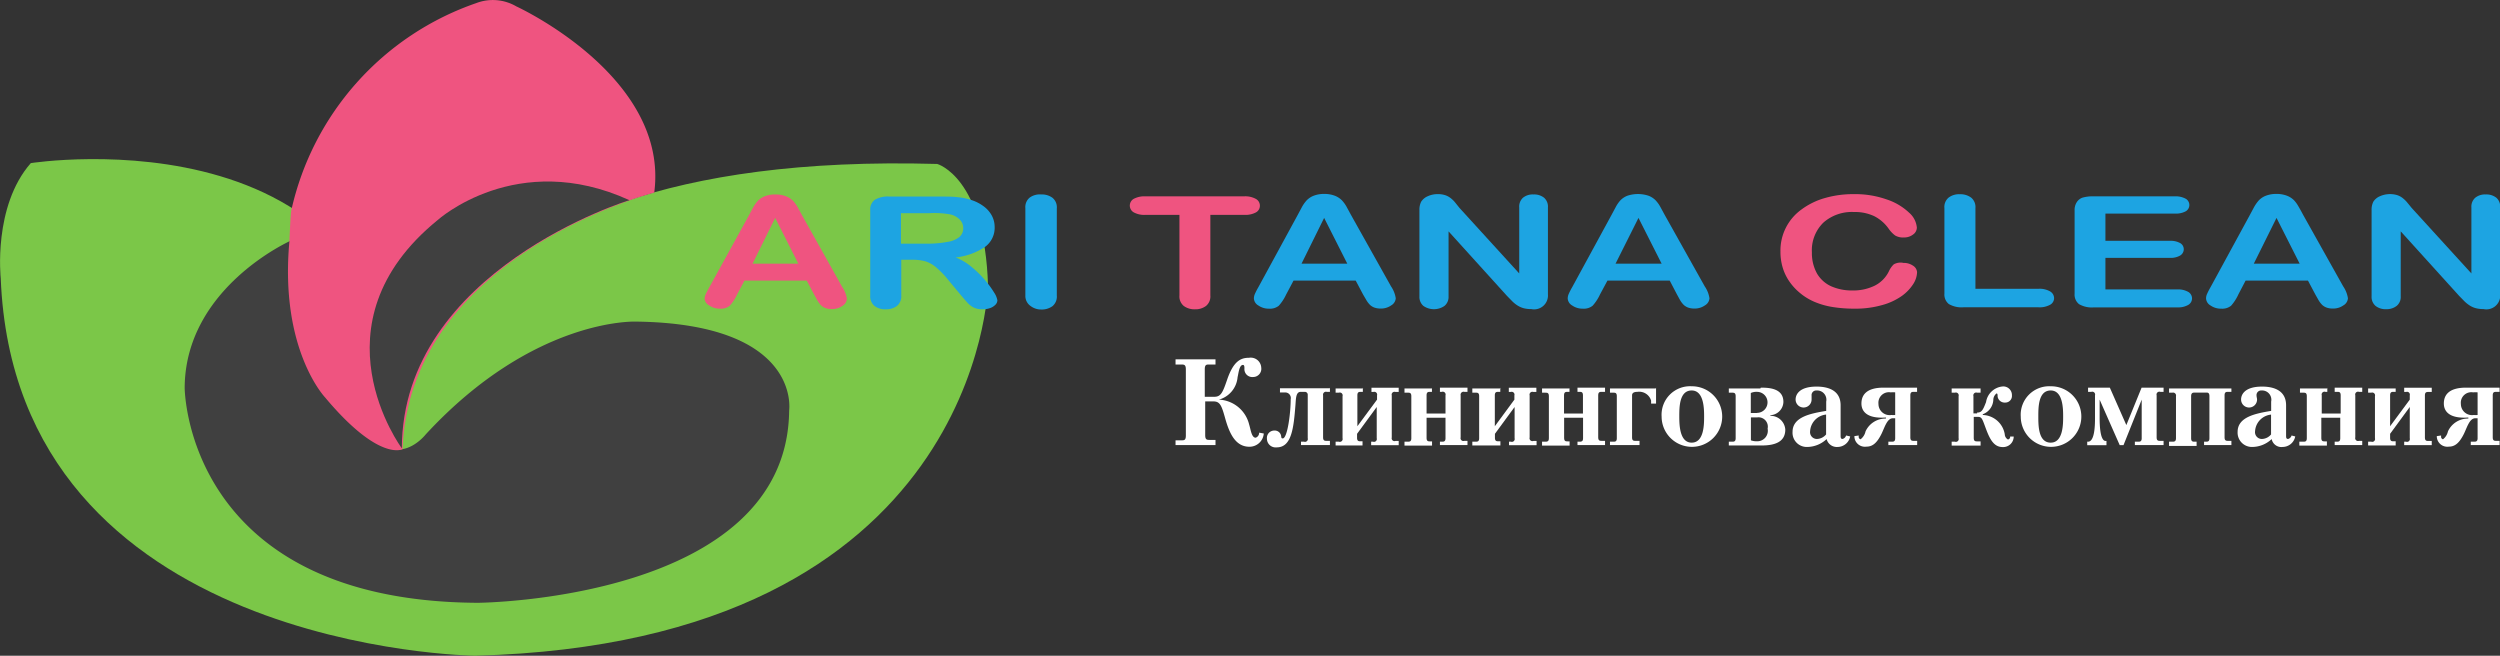 <svg id="Layer_1" data-name="Layer 1" xmlns="http://www.w3.org/2000/svg" viewBox="0 0 237.72 62.35"><rect x="0" y="0" width="237.72" height="62.35" fill="#333333" stroke="none"/><defs><style>.cls-1{fill:#7bc748;}.cls-2{fill:#404040;}.cls-3{fill:#ef5480;}.cls-4{fill:#1da4e2;}.cls-5{fill:#fff;}</style></defs><title>Logo2</title><path class="cls-1" d="M45.16,62.35S1.45,61.89.07,26.45c0,0-.75-6.83,2.86-10.94,0,0,36.25-5.7,35.26,27,0,0-.84-28.38,50.93-26.92,0,0,4.52,1.23,4.83,11.58C93.94,27.14,93.23,61.12,45.16,62.35Z"/><path class="cls-2" d="M27.68,22.87s-10.07,4.45-10.12,14c0,0,.05,20.3,27.87,20.45,0,0,29.45-.21,29.61-18.31,0,0,1.17-8.23-14.57-8.43,0,0-9.71-.41-20,10.74,0,0-1.79,2.3-3.94,1.07a16.79,16.79,0,0,1-8.18-10.07A60.35,60.35,0,0,1,27.68,22.87Z"/><path class="cls-3" d="M27.7,20A27.05,27.05,0,0,1,45.27.3,4.43,4.43,0,0,1,49.1.61S63.67,7.28,62.21,18.32c0,0-23.24,5.9-23.93,24.39,0,0-2.22,1.23-7.36-4.91,0,0-4.35-4.55-3.4-14.86C27.52,22.95,27.62,20.39,27.7,20Z"/><path class="cls-2" d="M38.21,42.63s-8.77-11.79,3.4-21.7c0,0,7.52-6.8,18.25-1.89C59.86,19,38.24,25.69,38.21,42.63Z"/><path class="cls-3" d="M77.41,28l-0.7-1.32H70.79L70.09,28a4.37,4.37,0,0,1-.7,1.07,1.33,1.33,0,0,1-.94.28,1.7,1.7,0,0,1-1-.3A0.82,0.82,0,0,1,67,28.43a1.08,1.08,0,0,1,.1-0.44c0.07-.16.18-0.37,0.33-0.64L71.2,20.5l0.38-.71a3.33,3.33,0,0,1,.48-0.69,1.82,1.82,0,0,1,.67-0.44,2.71,2.71,0,0,1,1-.17,2.75,2.75,0,0,1,1,.17,1.93,1.93,0,0,1,.67.43,3.06,3.06,0,0,1,.43.58l0.44,0.81,3.81,6.8a2.69,2.69,0,0,1,.45,1.13,0.85,0.85,0,0,1-.42.67,1.7,1.7,0,0,1-1,.31,1.79,1.79,0,0,1-.6-0.09,1.22,1.22,0,0,1-.42-0.25,2.34,2.34,0,0,1-.36-0.47Zm-5.85-2.93h4.35l-2.2-4.35Z"/><path class="cls-4" d="M86.7,24.7h-1v3.39a1.18,1.18,0,0,1-.41,1,1.69,1.69,0,0,1-1.06.32,1.64,1.64,0,0,1-1.09-.33,1.21,1.21,0,0,1-.39-1V20a1.14,1.14,0,0,1,.43-1,2.39,2.39,0,0,1,1.38-.31h4.8c0.66,0,1.23,0,1.7.06A5.56,5.56,0,0,1,92.3,19a3.92,3.92,0,0,1,1.21.6,2.68,2.68,0,0,1,.8.9,2.3,2.3,0,0,1,.27,1.09,2.25,2.25,0,0,1-.92,1.89,6.21,6.21,0,0,1-2.79,1,5.43,5.43,0,0,1,1.5.89,9.8,9.8,0,0,1,1.28,1.25,9,9,0,0,1,.88,1.2,1.93,1.93,0,0,1,.31.74,0.63,0.63,0,0,1-.18.41,1.28,1.28,0,0,1-.5.32,2.12,2.12,0,0,1-.74.12,1.84,1.84,0,0,1-.84-0.17A2.07,2.07,0,0,1,92,28.79c-0.16-.17-0.38-0.43-0.66-0.76l-1.18-1.42A8.59,8.59,0,0,0,89,25.41a3,3,0,0,0-1-.56A4.66,4.66,0,0,0,86.7,24.7Zm1.69-4.43H85.67v2.9h2.64A10,10,0,0,0,90.1,23a2.4,2.4,0,0,0,1.11-.45,1.08,1.08,0,0,0,.38-0.88,1.11,1.11,0,0,0-.31-0.77,1.86,1.86,0,0,0-.86-0.5A8.34,8.34,0,0,0,88.39,20.27Z"/><path class="cls-4" d="M97.5,28.09v-8.3a1.16,1.16,0,0,1,.41-1A1.64,1.64,0,0,1,99,18.49a1.7,1.7,0,0,1,1.08.32,1.16,1.16,0,0,1,.41,1v8.3a1.17,1.17,0,0,1-.41,1,1.71,1.71,0,0,1-1.08.32,1.63,1.63,0,0,1-1-.33A1.16,1.16,0,0,1,97.5,28.09Z"/><path class="cls-3" d="M118.31,20.43h-3.22v7.66a1.17,1.17,0,0,1-.41,1,1.66,1.66,0,0,1-1.05.32,1.69,1.69,0,0,1-1.07-.32,1.17,1.17,0,0,1-.41-1V20.43h-3.22a2.07,2.07,0,0,1-1.13-.24,0.74,0.74,0,0,1,0-1.28,2.14,2.14,0,0,1,1.11-.24h9.38a2.1,2.1,0,0,1,1.14.25,0.73,0.73,0,0,1,.37.64,0.72,0.72,0,0,1-.38.64A2.12,2.12,0,0,1,118.31,20.43Z"/><path class="cls-4" d="M129.61,28l-0.7-1.32H123L122.3,28a4.4,4.4,0,0,1-.7,1.07,1.33,1.33,0,0,1-.94.28,1.69,1.69,0,0,1-1-.3,0.82,0.82,0,0,1-.43-0.67,1.1,1.1,0,0,1,.1-0.44,6.62,6.62,0,0,1,.33-0.64l3.73-6.85,0.38-.71a3.3,3.3,0,0,1,.48-0.69,1.87,1.87,0,0,1,.67-0.44,2.71,2.71,0,0,1,1-.17,2.76,2.76,0,0,1,1,.17,1.93,1.93,0,0,1,.67.43,3.09,3.09,0,0,1,.43.58l0.44,0.81,3.81,6.8a2.75,2.75,0,0,1,.45,1.13,0.85,0.85,0,0,1-.42.67,1.69,1.69,0,0,1-1,.31,1.78,1.78,0,0,1-.6-0.09,1.2,1.2,0,0,1-.42-0.25,2.27,2.27,0,0,1-.36-0.47Zm-5.85-2.93h4.35l-2.2-4.35Z"/><path class="cls-4" d="M138.78,19.77L144.46,26V19.71a1.13,1.13,0,0,1,.36-0.91,1.47,1.47,0,0,1,1-.31,1.52,1.52,0,0,1,1,.31,1.12,1.12,0,0,1,.37.91V28a1.32,1.32,0,0,1-1.59,1.39,2.85,2.85,0,0,1-.71-0.08,2.1,2.1,0,0,1-.59-0.26,2.91,2.91,0,0,1-.52-0.42l-0.48-.49L137.74,22v6.18a1.1,1.1,0,0,1-.39.91,1.76,1.76,0,0,1-2,0,1.12,1.12,0,0,1-.38-0.91V20a1.72,1.72,0,0,1,.16-0.81,1.38,1.38,0,0,1,.63-0.53,2.21,2.21,0,0,1,.95-0.2,2.17,2.17,0,0,1,.68.09,1.67,1.67,0,0,1,.5.25,2.66,2.66,0,0,1,.44.41Z"/><path class="cls-4" d="M159.46,28l-0.69-1.32h-5.92L152.14,28a4.23,4.23,0,0,1-.7,1.07,1.33,1.33,0,0,1-.94.28,1.7,1.7,0,0,1-1-.3,0.82,0.82,0,0,1-.43-0.67,1.1,1.1,0,0,1,.1-0.44,6.86,6.86,0,0,1,.33-0.64l3.73-6.85,0.38-.71a3.3,3.3,0,0,1,.47-0.69,1.87,1.87,0,0,1,.67-0.44,3.2,3.2,0,0,1,2,0,1.89,1.89,0,0,1,.67.43,3,3,0,0,1,.43.58l0.44,0.81,3.81,6.8a2.72,2.72,0,0,1,.45,1.13,0.84,0.84,0,0,1-.42.67,1.7,1.7,0,0,1-1,.31,1.79,1.79,0,0,1-.6-0.09,1.25,1.25,0,0,1-.42-0.25,2.27,2.27,0,0,1-.36-0.47Zm-5.84-2.93H158l-2.2-4.35Z"/><path class="cls-3" d="M182.29,25.88a2.18,2.18,0,0,1-.34,1.09,4.13,4.13,0,0,1-1.08,1.15A5.91,5.91,0,0,1,179,29a9.19,9.19,0,0,1-2.66.35,12.74,12.74,0,0,1-2.1-.16,7.38,7.38,0,0,1-1.71-.49,5.52,5.52,0,0,1-1.42-.88,5.33,5.33,0,0,1-1-1.11,4.72,4.72,0,0,1-.61-1.31,5.23,5.23,0,0,1-.2-1.48,4.8,4.8,0,0,1,2-4,6.87,6.87,0,0,1,2.23-1.09,9.69,9.69,0,0,1,2.74-.37,9,9,0,0,1,3.15.51,5.68,5.68,0,0,1,2.12,1.26,2.11,2.11,0,0,1,.73,1.42,0.81,0.81,0,0,1-.36.65,1.37,1.37,0,0,1-.86.28,1.51,1.51,0,0,1-.85-0.19,2.86,2.86,0,0,1-.63-0.67,3.78,3.78,0,0,0-1.36-1.17,4.29,4.29,0,0,0-1.92-.39,4.09,4.09,0,0,0-2.9,1A3.67,3.67,0,0,0,172.29,24a4,4,0,0,0,.48,2,3,3,0,0,0,1.35,1.22,4.83,4.83,0,0,0,2,.4,4.65,4.65,0,0,0,2.15-.46,3,3,0,0,0,1.33-1.34,2.2,2.2,0,0,1,.47-0.68A1.31,1.31,0,0,1,181,25a1.54,1.54,0,0,1,.9.26A0.79,0.79,0,0,1,182.29,25.88Z"/><path class="cls-4" d="M187.84,19.79v7.67h6a2,2,0,0,1,1.1.25,0.75,0.75,0,0,1,.38.64,0.72,0.72,0,0,1-.38.63,2.07,2.07,0,0,1-1.11.24H186.7a2.41,2.41,0,0,1-1.39-.31,1.16,1.16,0,0,1-.42-1V19.79a1.16,1.16,0,0,1,.4-1,1.63,1.63,0,0,1,1.06-.32,1.71,1.71,0,0,1,1.08.32A1.16,1.16,0,0,1,187.84,19.79Z"/><path class="cls-4" d="M206.85,20.31H200.2V22.9h6.12a1.88,1.88,0,0,1,1,.22,0.67,0.67,0,0,1,.33.58,0.7,0.7,0,0,1-.33.59,1.79,1.79,0,0,1-1,.23H200.2v3h6.88a1.89,1.89,0,0,1,1,.24,0.71,0.71,0,0,1,0,1.23,1.9,1.9,0,0,1-1,.24h-8a2.42,2.42,0,0,1-1.39-.31,1.16,1.16,0,0,1-.42-1V20a1.36,1.36,0,0,1,.19-0.75A1.08,1.08,0,0,1,198,18.8a3.39,3.39,0,0,1,1-.13h7.79a2,2,0,0,1,1.05.23,0.69,0.69,0,0,1,0,1.19A1.93,1.93,0,0,1,206.85,20.31Z"/><path class="cls-4" d="M220.16,28l-0.7-1.32h-5.93L212.84,28a4.29,4.29,0,0,1-.69,1.07,1.34,1.34,0,0,1-.95.28,1.69,1.69,0,0,1-1-.3,0.82,0.82,0,0,1-.43-0.67,1,1,0,0,1,.1-0.44,6.32,6.32,0,0,1,.33-0.64l3.73-6.85,0.38-.71a3.59,3.59,0,0,1,.48-0.69,1.85,1.85,0,0,1,.67-0.44,2.72,2.72,0,0,1,1-.17,2.75,2.75,0,0,1,1,.17,1.93,1.93,0,0,1,.67.43,2.9,2.9,0,0,1,.42.58c0.12,0.2.27,0.47,0.45,0.81l3.81,6.8a2.73,2.73,0,0,1,.45,1.13,0.84,0.84,0,0,1-.42.67,1.68,1.68,0,0,1-1,.31,1.78,1.78,0,0,1-.6-0.09,1.21,1.21,0,0,1-.42-0.25,2.14,2.14,0,0,1-.36-0.47Zm-5.85-2.93h4.36l-2.2-4.35Z"/><path class="cls-4" d="M229.32,19.77L235,26V19.71a1.12,1.12,0,0,1,.37-0.91,1.47,1.47,0,0,1,1-.31,1.52,1.52,0,0,1,1,.31,1.12,1.12,0,0,1,.37.91V28a1.32,1.32,0,0,1-1.59,1.39,2.85,2.85,0,0,1-.71-0.08,2.11,2.11,0,0,1-.6-0.26,3.12,3.12,0,0,1-.52-0.42l-0.48-.49L228.28,22v6.18a1.09,1.09,0,0,1-.39.91,1.55,1.55,0,0,1-1,.31,1.52,1.52,0,0,1-1-.31,1.11,1.11,0,0,1-.38-0.91V20a1.73,1.73,0,0,1,.16-0.81,1.36,1.36,0,0,1,.63-0.53,2.39,2.39,0,0,1,1.63-.11,1.69,1.69,0,0,1,.49.25,2.76,2.76,0,0,1,.44.41Z"/><path class="cls-5" d="M115.47,37.73c0.63,0,.8-0.42,1.21-1.61,0.6-1.76,1.27-2.1,2.09-2.1a1,1,0,0,1,1.16.95,0.78,0.78,0,0,1-.78.88,0.75,0.75,0,0,1-.82-0.81c0-.15,0-0.34-0.14-0.34-0.35,0-.42.79-0.51,1.16A2.43,2.43,0,0,1,115.9,38V38a3.1,3.1,0,0,1,2.88,2.37c0.15,0.47.22,1.25,0.62,1.25a0.49,0.49,0,0,0,.33-0.48l0.44,0.08a1.36,1.36,0,0,1-1.37,1.26c-1.3,0-1.88-1.23-2.28-2.63-0.35-1.25-.49-1.68-1.13-1.68H114.6v3.2c0,0.45.16,0.46,0.44,0.46h0.54v0.49h-3.8V41.87h0.54c0.28,0,.44,0,0.44-0.46V35.12c0-.44-0.16-0.46-0.44-0.46h-0.54V34.17h3.8v0.49H115c-0.28,0-.44,0-0.44.46v2.61h0.86Z"/><path class="cls-5" d="M126.46,36.86v0.4h-0.3a0.28,0.28,0,0,0-.35.33v4c0,0.34.18,0.33,0.35,0.33h0.3v0.4h-2.75V42H124a0.27,0.27,0,0,0,.35-0.33V37.54a0.27,0.27,0,0,0-.27-0.28h-0.4c-0.47,0-.45.67-0.5,1.28-0.17,2.13-.35,4-1.78,4a0.83,0.83,0,0,1-.93-0.83,0.7,0.7,0,0,1,.7-0.77,0.61,0.61,0,0,1,.62.4c0.07,0.18,0,.35.18,0.35,0.45,0,.76-2.42.76-3.73a0.53,0.53,0,0,0-.57-0.64h-0.45v-0.4h4.73Z"/><path class="cls-5" d="M129.59,36.86v0.4h-0.17c-0.18,0-.35,0-0.35.33v2.94L130.94,38v-0.4a0.27,0.27,0,0,0-.35-0.33h-0.18v-0.4H133v0.4h-0.31a0.27,0.27,0,0,0-.35.33v4a0.27,0.27,0,0,0,.35.33H133v0.4h-2.62V42h0.18a0.27,0.27,0,0,0,.35-0.33V38.7l-1.87,2.55v0.38c0,0.34.18,0.33,0.35,0.33h0.17v0.4H127V42h0.31a0.27,0.27,0,0,0,.35-0.33v-4a0.27,0.27,0,0,0-.35-0.33H127v-0.4h2.62Z"/><path class="cls-5" d="M136.16,36.86v0.4H136c-0.18,0-.35,0-0.35.33v1.73h1.8V37.59a0.27,0.27,0,0,0-.35-0.33h-0.18v-0.4h2.62v0.4h-0.3a0.28,0.28,0,0,0-.35.33v4a0.27,0.27,0,0,0,.35.33h0.3v0.4h-2.62V42h0.18c0.17,0,.35,0,0.35-0.33V39.72h-1.8v1.92c0,0.34.17,0.33,0.35,0.33h0.17v0.4h-2.62V42h0.3c0.18,0,.35,0,0.35-0.33v-4c0-.34-0.17-0.33-0.35-0.33h-0.3v-0.4h2.62Z"/><path class="cls-5" d="M142.66,36.86v0.4h-0.17c-0.18,0-.35,0-0.35.33v2.94L144,38v-0.4a0.27,0.27,0,0,0-.35-0.33h-0.18v-0.4h2.62v0.4H145.8a0.27,0.27,0,0,0-.35.33v4a0.27,0.27,0,0,0,.35.33h0.31v0.4h-2.62V42h0.18a0.27,0.27,0,0,0,.35-0.33V38.7l-1.87,2.55v0.38c0,0.34.18,0.33,0.35,0.33h0.17v0.4H140V42h0.3c0.18,0,.35,0,0.35-0.33v-4c0-.34-0.17-0.33-0.35-0.33H140v-0.4h2.62Z"/><path class="cls-5" d="M149.24,36.86v0.4h-0.17c-0.18,0-.35,0-0.35.33v1.73h1.8V37.59c0-.34-0.17-0.33-0.35-0.33H150v-0.4h2.62v0.4h-0.3c-0.18,0-.35,0-0.35.33v4c0,0.34.18,0.33,0.35,0.33h0.3v0.4H150V42h0.18c0.18,0,.35,0,0.35-0.33V39.72h-1.8v1.92c0,0.34.17,0.33,0.35,0.33h0.17v0.4h-2.62V42h0.3c0.18,0,.35,0,0.35-0.33v-4c0-.34-0.17-0.33-0.35-0.33h-0.3v-0.4h2.62Z"/><path class="cls-5" d="M157.47,36.86v1.52H157V38.09a1.18,1.18,0,0,0-1.3-.83c-0.37,0-.51.13-0.51,0.33v4c0,0.34.17,0.33,0.35,0.33h0.36v0.4h-2.81V42h0.3c0.18,0,.35,0,0.35-0.33v-4c0-.34-0.17-0.33-0.35-0.33h-0.3v-0.4h4.35Z"/><path class="cls-5" d="M160.86,36.73A2.88,2.88,0,1,1,158,39.61,2.71,2.71,0,0,1,160.86,36.73Zm0,5.36c1.19,0,1.18-1.79,1.18-2.48s0-2.48-1.18-2.48-1.18,1.59-1.18,2.48S159.74,42.09,160.86,42.09Z"/><path class="cls-5" d="M167.43,36.86c0.79,0,2.15.06,2.15,1.36a1.3,1.3,0,0,1-1.24,1.26v0.06a1.4,1.4,0,0,1,1.42,1.31c0,1.18-1,1.51-2.25,1.51h-3.12V42h0.3c0.18,0,.35,0,0.35-0.33v-4c0-.34-0.18-0.33-0.35-0.33h-0.3v-0.4h3Zm-0.36,2.4a1,1,0,0,0,0-2,1.28,1.28,0,0,0-.59.11v1.9h0.58Zm-0.58,2.61a1.57,1.57,0,0,0,.59.09,1,1,0,0,0,1-1.2,0.89,0.89,0,0,0-1-1.07h-0.59v2.18Z"/><path class="cls-5" d="M175.93,41.5a1.23,1.23,0,0,1-1.19,1,1,1,0,0,1-1.05-.75,2.73,2.73,0,0,1-1.85.75,1.35,1.35,0,0,1-1.39-1.43c0-1.43,1.71-1.75,3.2-2V38.19a0.88,0.88,0,0,0-.92-1.06,0.44,0.44,0,0,0-.47.49c0,0.13,0,.25,0,0.37a0.76,0.76,0,0,1-1.52,0c0-.46.33-1.23,2-1.23,1.12,0,2.28.37,2.28,1.78v2.87c0,0.18,0,.33.19,0.33a0.48,0.48,0,0,0,.33-0.33Zm-2.29-2.08A1.69,1.69,0,0,0,172.12,41a0.65,0.65,0,0,0,.68.74,1.19,1.19,0,0,0,.84-0.43V39.42Z"/><path class="cls-5" d="M179.56,42.36V42h0.3c0.18,0,.35,0,0.35-0.33V39.77H180c-0.55,0-.77.81-1.08,1.46-0.49,1-.94,1.24-1.45,1.24a1,1,0,0,1-1.14-1l0.41-.06V41.5a0.24,0.24,0,0,0,.18.27,1.29,1.29,0,0,0,.47-0.75,2.09,2.09,0,0,1,1.94-1.22V39.7c-1.86.13-2.33-.63-2.33-1.33s0.36-1.51,2.1-1.51h3.19v0.4H182c-0.18,0-.35,0-0.35.33v4c0,0.34.18,0.33,0.35,0.33h0.3v0.4h-2.75Zm0.65-5.05a1.72,1.72,0,0,0-.42,0,1,1,0,0,0-1.17,1.1,1.06,1.06,0,0,0,1.23,1.05,1.9,1.9,0,0,0,.36,0V37.31Z"/><path class="cls-5" d="M188,39.23c0.43,0,.55-0.22.85-1a1.76,1.76,0,0,1,1.55-1.48,0.82,0.82,0,0,1,.91.84,0.63,0.63,0,0,1-.64.69,0.68,0.68,0,0,1-.72-0.56c0-.15,0-0.31-0.1-0.31a0.78,0.78,0,0,0-.31.63,1.54,1.54,0,0,1-1,1.35v0.07a2.19,2.19,0,0,1,2.09,1.84,0.59,0.59,0,0,0,.3.49,0.25,0.25,0,0,0,.21-0.28h0.34a1,1,0,0,1-1.05,1c-0.76,0-1.16-.6-1.55-1.63s-0.41-1.24-.8-1.24h-0.4v2c0,0.34.18,0.33,0.35,0.33h0.3v0.4h-2.75V42h0.31a0.27,0.27,0,0,0,.35-0.33v-4a0.27,0.27,0,0,0-.35-0.33h-0.31v-0.4h2.75v0.4H188a0.27,0.27,0,0,0-.35.33v1.64H188Z"/><path class="cls-5" d="M195,36.73a2.88,2.88,0,1,1-2.85,2.88A2.71,2.71,0,0,1,195,36.73Zm0,5.36c1.19,0,1.18-1.79,1.18-2.48s0-2.48-1.18-2.48-1.18,1.59-1.18,2.48S193.83,42.09,195,42.09Z"/><path class="cls-5" d="M203.64,36.86h2.09v0.4h-0.31a0.27,0.27,0,0,0-.35.33v4c0,0.34.18,0.33,0.35,0.33h0.31v0.4H203V42h0.3c0.18,0,.35,0,0.35-0.33V38l-1.73,4.33h-0.36L199.65,38v1.74c0,2.1.43,2.19,0.57,2.19h0.08v0.4h-1.83V42h0.08c0.61,0,.66-1.47.66-2.19V37.59a0.27,0.27,0,0,0-.35-0.33h-0.31v-0.4h2.07l1.57,3.56Z"/><path class="cls-5" d="M212.18,36.86v0.4h-0.3c-0.18,0-.35,0-0.35.33v4c0,0.34.18,0.33,0.35,0.33h0.3v0.4h-2.6V42h0.16c0.18,0,.35,0,0.35-0.33v-4c0-.37-0.2-0.34-0.34-0.34h-1.06c-0.14,0-.34,0-0.34.34v4c0,0.34.18,0.33,0.35,0.33h0.17v0.4h-2.62V42h0.31c0.17,0,.35,0,0.35-0.33v-4a0.28,0.28,0,0,0-.35-0.33h-0.31v-0.4h5.93Z"/><path class="cls-5" d="M218.25,41.5a1.23,1.23,0,0,1-1.19,1,0.94,0.94,0,0,1-1.05-.75,2.72,2.72,0,0,1-1.85.75,1.36,1.36,0,0,1-1.39-1.43c0-1.43,1.71-1.75,3.19-2V38.19a0.88,0.88,0,0,0-.92-1.06,0.44,0.44,0,0,0-.47.49c0,0.13.05,0.25,0.05,0.37a0.76,0.76,0,0,1-1.52,0c0-.46.33-1.23,2-1.23,1.12,0,2.28.37,2.28,1.78v2.87c0,0.18,0,.33.19,0.33a0.47,0.47,0,0,0,.33-0.33ZM216,39.42A1.69,1.69,0,0,0,214.43,41a0.65,0.65,0,0,0,.68.74,1.18,1.18,0,0,0,.84-0.43V39.42Z"/><path class="cls-5" d="M221.3,36.86v0.4h-0.18a0.27,0.27,0,0,0-.35.33v1.73h1.8V37.59c0-.34-0.17-0.33-0.35-0.33H222v-0.4h2.62v0.4h-0.31a0.27,0.27,0,0,0-.35.33v4a0.27,0.27,0,0,0,.35.33h0.31v0.4H222V42h0.18c0.18,0,.35,0,0.35-0.33V39.72h-1.8v1.92c0,0.34.17,0.33,0.35,0.33h0.18v0.4h-2.62V42H219c0.18,0,.35,0,0.35-0.33v-4c0-.34-0.17-0.33-0.35-0.33h-0.3v-0.4h2.62Z"/><path class="cls-5" d="M227.8,36.86v0.4h-0.18c-0.18,0-.35,0-0.35.33v2.94L229.14,38v-0.4a0.27,0.27,0,0,0-.35-0.33h-0.18v-0.4h2.62v0.4h-0.3c-0.18,0-.35,0-0.35.33v4c0,0.34.18,0.33,0.35,0.33h0.3v0.4h-2.62V42h0.18a0.27,0.27,0,0,0,.35-0.33V38.7l-1.87,2.55v0.38c0,0.34.17,0.33,0.35,0.33h0.18v0.4h-2.62V42h0.3a0.27,0.27,0,0,0,.35-0.33v-4a0.27,0.27,0,0,0-.35-0.33h-0.3v-0.4h2.62Z"/><path class="cls-5" d="M234.94,42.36V42h0.3c0.17,0,.35,0,0.35-0.33V39.77h-0.21c-0.55,0-.77.81-1.08,1.46-0.49,1-.94,1.24-1.45,1.24a1,1,0,0,1-1.14-1l0.41-.06V41.5a0.24,0.24,0,0,0,.18.27,1.3,1.3,0,0,0,.47-0.75,2.09,2.09,0,0,1,1.94-1.22V39.7c-1.86.13-2.33-.63-2.33-1.33s0.36-1.51,2.11-1.51h3.19v0.4h-0.3c-0.18,0-.35,0-0.35.33v4c0,0.34.18,0.33,0.35,0.33h0.3v0.4h-2.75Zm0.65-5.05a1.73,1.73,0,0,0-.42,0,1,1,0,0,0-1.17,1.1,1.06,1.06,0,0,0,1.23,1.05,1.9,1.9,0,0,0,.36,0V37.31Z"/></svg>